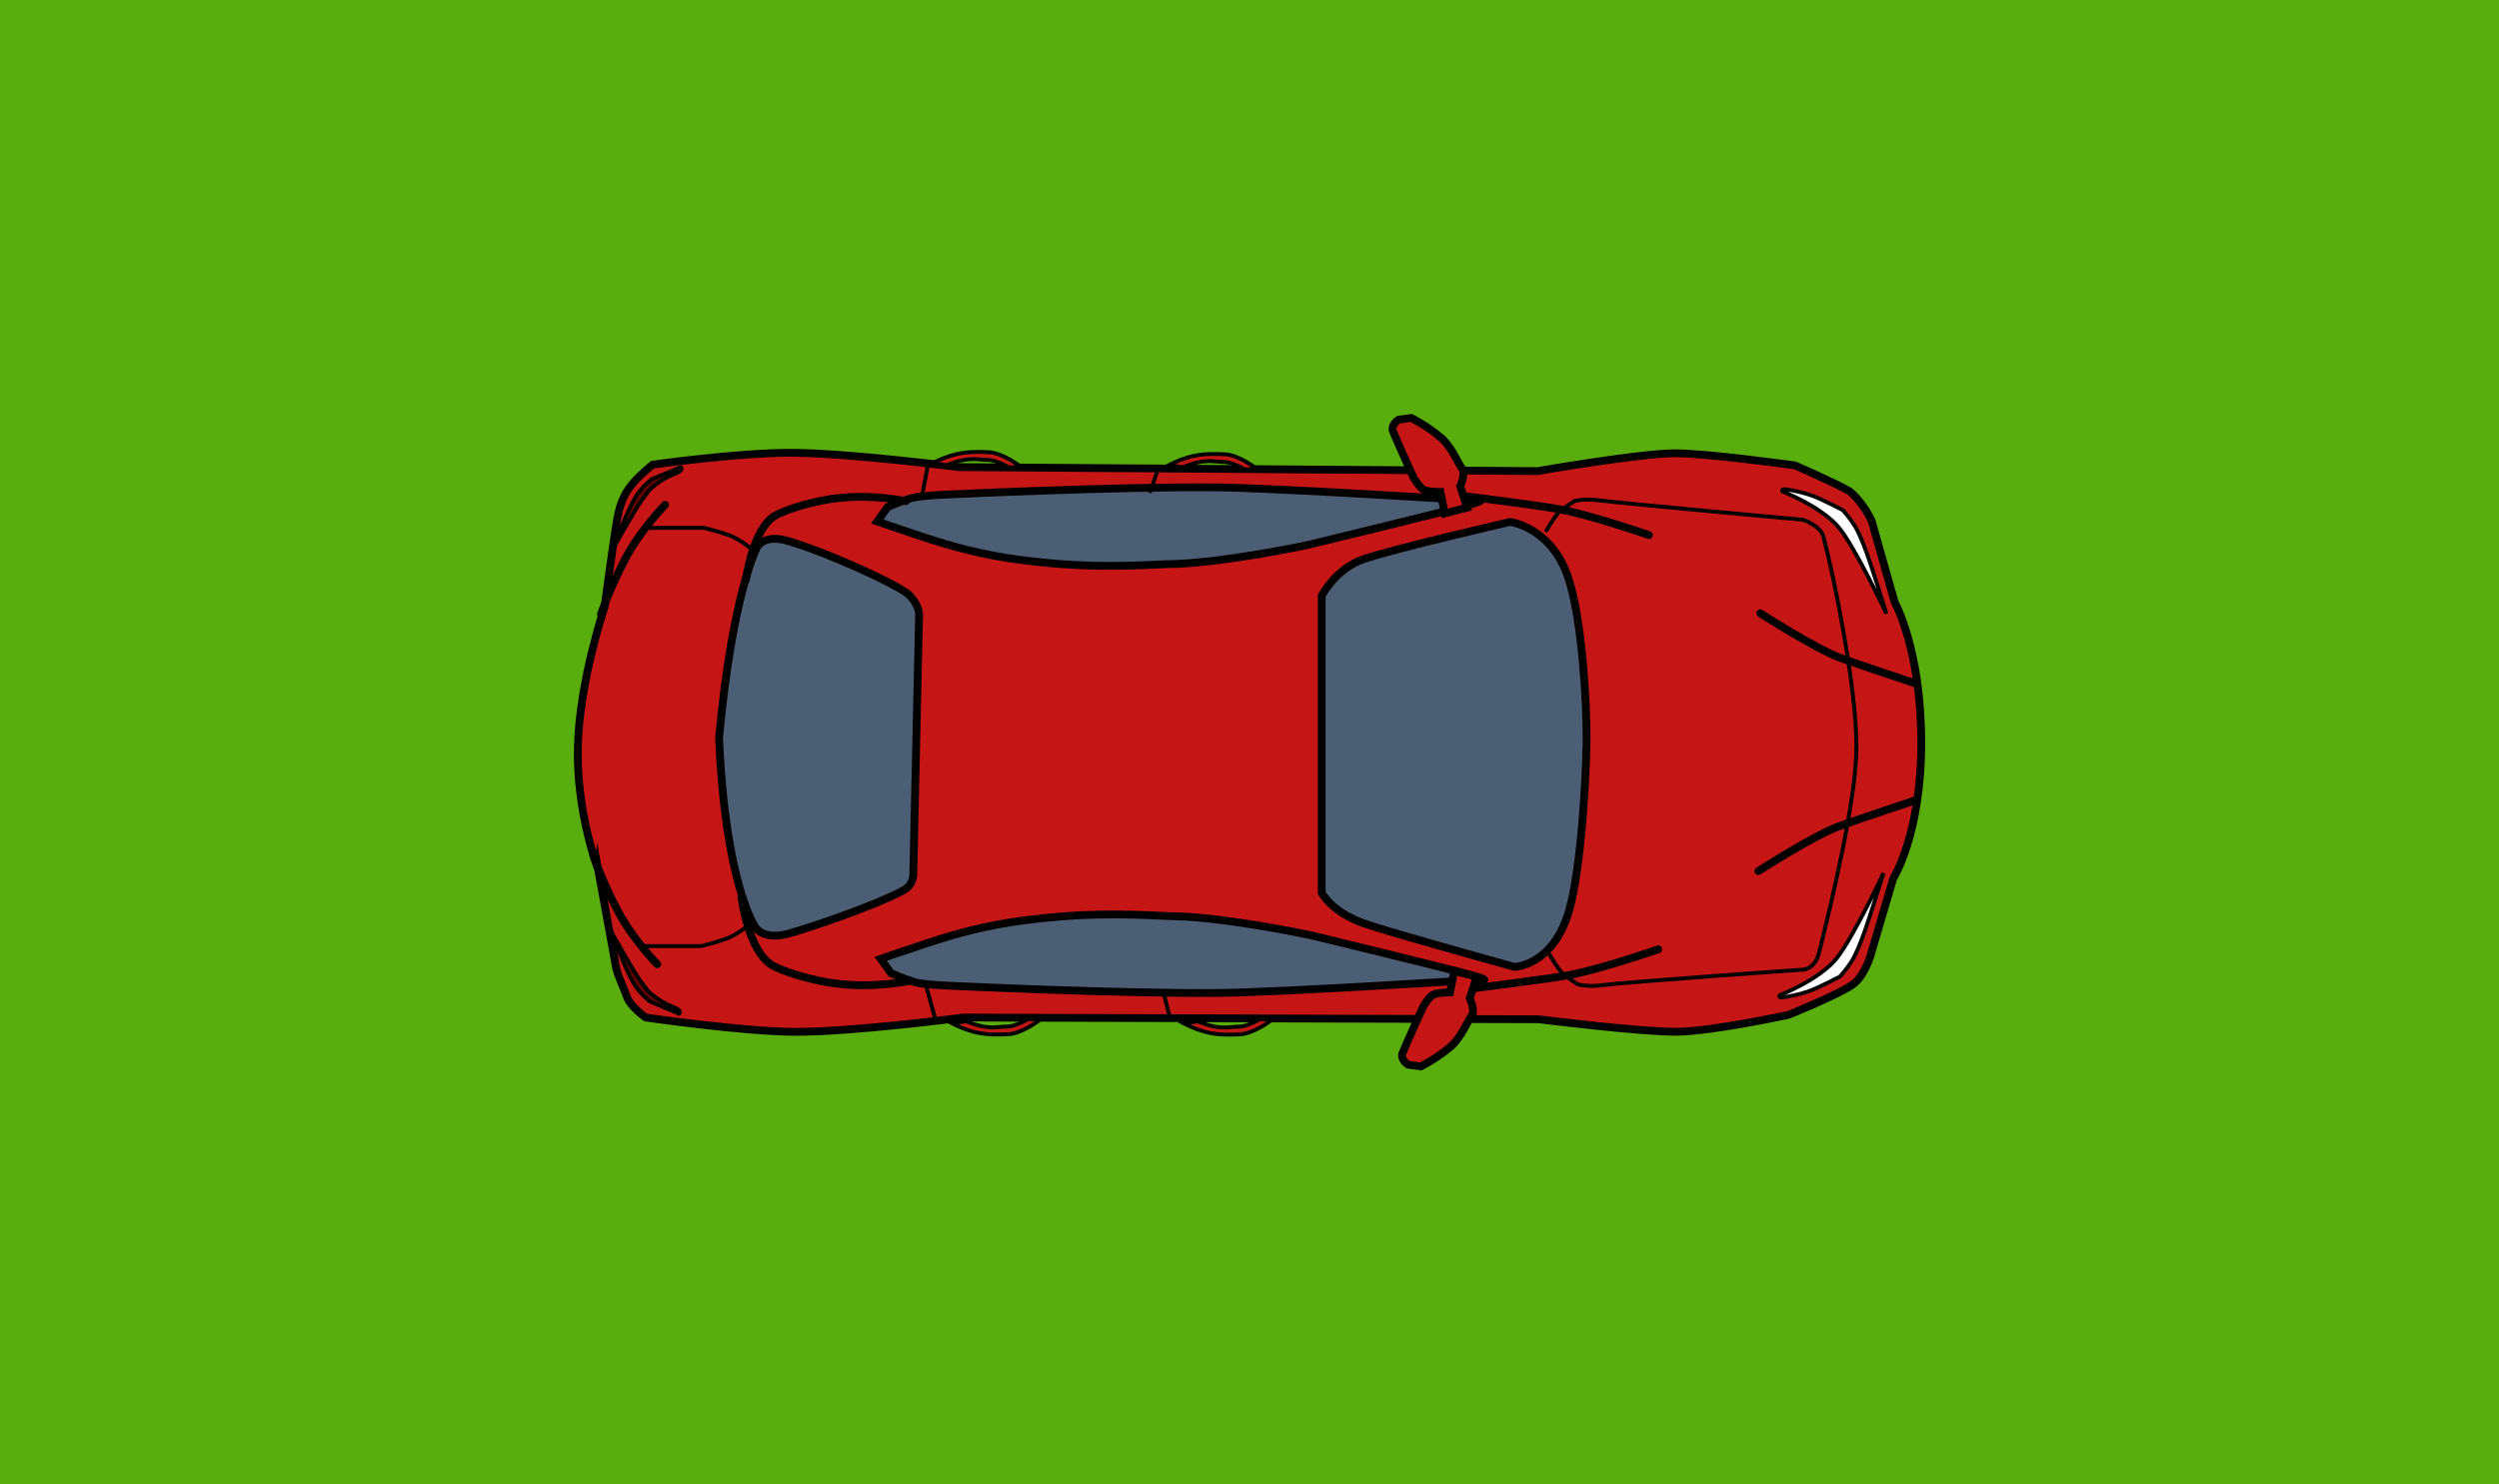 <svg version="1.1" xmlns="http://www.w3.org/2000/svg" xmlns:xlink="http://www.w3.org/1999/xlink" width="160.699" height="95.481" viewBox="0,0,160.699,95.481"><rect x="0" y="0" width="160.699" height="95.481" fill="#808080" stroke="none"/><g transform="translate(-159.65,-132.26)"><g data-paper-data="{&quot;isPaintingLayer&quot;:true}" fill-rule="nonzero" stroke-linejoin="miter" stroke-miterlimit="10" stroke-dasharray="" stroke-dashoffset="0" style="mix-blend-mode: normal"><path d="M159.65,227.74v-95.481h160.699v95.481z" fill="#59ad0d" stroke="none" stroke-width="0" stroke-linecap="butt"/><g stroke="#000000" stroke-linecap="round"><path d="M198.11,188.183c0,0 -1.435,-3.71 -1.298,-8.039c0.138,-4.18 1.713,-8.838 1.713,-8.838c0,0 0.619,-4.598 0.817,-5.688c0.084,-0.465 0.264,-1.265 0.76,-1.962c0.521,-0.732 1.519,-1.509 1.519,-1.509c0,0 5.411,-0.763 8.861,-0.763c3.598,0 10.834,0.921 10.834,0.921l37.199,0.257c0,0 6.422,-1.11 8.717,-1.147c1.982,-0.032 7.837,0.779 7.837,0.779c0,0 2.556,1.112 3.516,1.661c0.963,0.81 1.428,1.932 1.428,1.932l1.474,5.206c0,0 1.711,3.041 1.711,9.029c0,5.927 -1.806,8.753 -1.806,8.753l-1.469,4.988c0,0 -0.367,1.245 -1.094,1.796c-0.846,0.641 -4.166,1.98 -4.166,1.98c0,0 -4.942,1.068 -7.184,1.088c-2.297,0.021 -8.882,-0.804 -8.882,-0.804l-37.009,-0.112c0,0 -7.021,0.921 -10.725,0.921c-3.362,0 -9.685,-0.921 -9.685,-0.921c0,0 -0.978,-0.668 -1.217,-1.336c-0.232,-0.649 -0.61,-1.413 -0.699,-1.902c-0.184,-1.008 -1.152,-6.292 -1.152,-6.292z" fill="#c51515" stroke-width="0.5"/><path d="M244.643,170.585c0,0 0.89,-1.764 2.743,-2.378c2.146,-0.711 9.385,-2.377 9.385,-2.377c0,0 2.657,0.339 3.738,3.623c0.899,2.731 1.187,8.242 1.167,10.438c-0.019,2.128 -0.333,8.189 -1.127,10.947c-1.024,3.555 -3.513,3.616 -3.513,3.616c0,0 -7.653,-2.108 -9.607,-2.774c-2.156,-0.734 -2.786,-1.998 -2.786,-1.998z" fill="#4c5e73" stroke-width="0.5"/><path d="M254.579,195.29c0,0 -12.609,0.796 -16.463,0.838c-6.268,0.068 -17.566,-0.47 -17.566,-0.47c0,0 -1.521,-0.064 -2.082,-0.221c-0.425,-0.119 -1.516,-0.573 -1.516,-0.573l-0.667,-0.927c0,0 1.361,-0.477 3.055,-1.034c1.716,-0.564 3.687,-1.119 6.123,-1.436c3.436,-0.448 5.934,-0.46 9.427,-0.277c3.448,0.023 9.087,1.236 9.087,1.236c0,0 8.491,2.058 10.179,2.523c1.858,0.513 0.424,0.34 0.424,0.34z" fill="#4c5e73" stroke-width="0.5"/><path d="M253.933,164.789c-1.688,0.466 -10.179,2.523 -10.179,2.523c0,0 -5.639,1.213 -9.087,1.236c-3.493,0.183 -5.99,0.17 -9.427,-0.277c-2.436,-0.317 -4.407,-0.872 -6.123,-1.436c-1.694,-0.557 -3.055,-1.034 -3.055,-1.034l0.667,-0.927c0,0 1.091,-0.454 1.516,-0.573c0.561,-0.157 2.082,-0.221 2.082,-0.221c0,0 11.298,-0.538 17.566,-0.47c3.855,0.042 16.463,0.838 16.463,0.838c0,0 1.435,-0.173 -0.424,0.34z" data-paper-data="{&quot;index&quot;:null}" fill="#4c5e73" stroke-width="0.5"/><path d="M218.755,171.657l-0.375,16.769c0,0 0.079,0.725 -0.656,1.116c-1.899,1.01 -6.042,2.406 -7.341,2.764c-1.707,0.47 -2.174,-0.424 -2.174,-0.424c0,0 -1.92,-2.776 -2.318,-12.161c0.867,-9.408 2.459,-12.301 2.459,-12.301c0,0 0.409,-0.743 1.757,-0.42c1.373,0.328 5.591,2.023 7.661,3.273c0.82,0.495 0.987,1.386 0.987,1.386z" fill="#4c5e73" stroke-width="0.5"/><path d="M201.915,194.284c0,0 -1.536,-1.562 -2.507,-3.375c-1.039,-1.94 -1.614,-3.66 -1.614,-3.66" fill="none" stroke-width="0.5"/><path d="M198.296,171.769c0,0 0.575,-1.721 1.614,-3.66c0.971,-1.813 2.507,-3.375 2.507,-3.375" data-paper-data="{&quot;index&quot;:null}" fill="none" stroke-width="0.5"/><path d="M259.096,166.378c0,0 0.45,-0.799 0.777,-1.14c0.266,-0.278 1.04,-0.755 1.04,-0.755c0,0 0.636,-0.149 1.339,-0.062c2.04,0.252 13.332,1.27 13.332,1.27c0,0 1.13,0.364 1.32,1.083c0.717,2.704 2.097,9.604 2.126,13.415c0.026,3.421 -1.653,10.323 -2.399,13.326c-0.287,1.155 -1.081,1.119 -1.081,1.119c0,0 -11.036,0.763 -13.076,1.015c-0.703,0.087 -1.339,-0.062 -1.339,-0.062c0,0 -0.774,-0.478 -1.04,-0.755c-0.327,-0.341 -0.777,-1.14 -0.777,-1.14" fill="none" stroke-width="0.25"/><path d="M277.974,195.072c0,0 -1.317,0.687 -1.957,0.927c-0.461,0.173 -1.367,0.389 -1.774,0.414c-0.267,0.016 -0.147,-0.136 -0.147,-0.136c0,0 2.527,-0.984 3.639,-2.347c1.06,-1.299 3.032,-5.503 3.032,-5.503c0,0 -0.887,2.879 -1.302,3.997c-0.177,0.477 -0.443,1.182 -0.746,1.669c-0.285,0.459 -0.745,0.979 -0.745,0.979z" fill="#ffffff" stroke-width="0.25"/><path d="M278.158,165.076c0,0 0.46,0.52 0.745,0.979c0.302,0.486 0.568,1.192 0.746,1.669c0.416,1.119 1.302,3.997 1.302,3.997c0,0 -1.972,-4.203 -3.032,-5.503c-1.112,-1.363 -3.639,-2.347 -3.639,-2.347c0,0 -0.12,-0.152 0.147,-0.136c0.407,0.025 1.313,0.241 1.774,0.414c0.64,0.24 1.957,0.927 1.957,0.927z" data-paper-data="{&quot;index&quot;:null}" fill="#ffffff" stroke-width="0.25"/><path d="M254.606,195.089l-0.442,1.382c0,0 0.374,0.806 0.124,1.12c-0.23,0.288 -0.673,1.396 -1.316,1.955c-0.943,0.818 -1.959,1.311 -1.959,1.311l-0.811,-0.111c0,0 -0.531,-0.328 -0.357,-0.758c0.288,-0.715 1.315,-2.964 1.315,-2.964c0,0 0.374,-0.638 0.645,-0.778c0.317,-0.164 1.087,-0.147 1.087,-0.147l0.276,-1.382z" fill="#c51515" stroke-width="0.5"/><path d="M252.554,165.283l-0.276,-1.382c0,0 -0.77,0.017 -1.087,-0.147c-0.271,-0.141 -0.645,-0.778 -0.645,-0.778c0,0 -1.027,-2.249 -1.315,-2.964c-0.173,-0.431 0.357,-0.758 0.357,-0.758l0.811,-0.111c0,0 1.016,0.493 1.959,1.311c0.643,0.558 1.087,1.666 1.316,1.955c0.25,0.313 -0.124,1.12 -0.124,1.12l0.442,1.382z" data-paper-data="{&quot;index&quot;:null}" fill="#c51515" stroke-width="0.5"/><path d="M282.919,176.252c0,0 -3.414,-1.131 -4.89,-1.662c-1.587,-0.571 -5.183,-2.883 -5.183,-2.883" fill="none" stroke-width="0.5"/><path d="M272.723,188.291c0,0 3.596,-2.312 5.183,-2.883c1.477,-0.532 4.89,-1.662 4.89,-1.662" data-paper-data="{&quot;index&quot;:null}" fill="none" stroke-width="0.5"/><path d="M266.287,193.324c0,0 -3.865,1.332 -5.843,1.676c-1.553,0.27 -5.967,0.824 -5.967,0.824" fill="none" stroke-width="0.5"/><path d="M253.873,164.175c0,0 4.414,0.554 5.967,0.824c1.978,0.344 5.843,1.676 5.843,1.676" data-paper-data="{&quot;index&quot;:null}" fill="none" stroke-width="0.5"/><path d="M201.251,166.214h3.661c0,0 1.342,0.323 1.88,0.582c0.748,0.361 1.314,0.892 1.314,0.892" fill="none" stroke-width="0.25"/><path d="M207.922,191.643c0,0 -0.566,0.532 -1.314,0.892c-0.537,0.259 -1.88,0.582 -1.88,0.582h-3.661" data-paper-data="{&quot;index&quot;:null}" fill="none" stroke-width="0.25"/><path d="M218.212,195.34c0,0 -2.26,0.484 -4.526,0.213c-1.58,-0.134 -3.763,-0.81 -4.429,-1.236c-1.515,-0.968 -1.929,-4.356 -1.929,-4.356" fill="none" stroke-width="0.5"/><path d="M207.618,169.574c0,0 0.392,-3.199 1.822,-4.113c0.629,-0.402 2.69,-1.041 4.182,-1.167c2.139,-0.256 4.274,0.201 4.274,0.201" data-paper-data="{&quot;index&quot;:null}" fill="none" stroke-width="0.5"/><path d="M219.298,162.282l-0.369,1.966" fill="none" stroke-width="0.25"/><path d="M219.175,195.575l0.614,2.211" fill="none" stroke-width="0.25"/><path d="M225.306,162.297l-0.775,0.028c0,0 -0.904,-0.526 -1.434,-0.481c-0.802,-0.048 -0.686,-0.076 -1.177,-0.037c-0.636,0.051 -1.387,0.376 -1.387,0.376l-0.897,-0.136c0,0 0.749,-0.399 1.545,-0.581c0.77,-0.177 1.579,-0.138 2.054,-0.117c0.92,0.041 2.069,0.948 2.069,0.948z" fill="#c51616" stroke-width="0.25"/><path d="M240.483,162.428l-0.775,0.028c0,0 -0.904,-0.526 -1.434,-0.481c-0.802,-0.048 -0.686,-0.076 -1.177,-0.037c-0.636,0.051 -1.387,0.376 -1.387,0.376l-0.897,-0.136c0,0 0.749,-0.399 1.545,-0.581c0.77,-0.177 1.579,-0.138 2.054,-0.117c0.92,0.041 2.069,0.948 2.069,0.948z" fill="#c51616" stroke-width="0.25"/><path d="M224.48,198.785c-0.476,0.021 -1.285,0.06 -2.054,-0.117c-0.796,-0.183 -1.545,-0.581 -1.545,-0.581l0.897,-0.136c0,0 0.75,0.325 1.387,0.376c0.491,0.039 0.375,0.011 1.177,-0.037c0.53,0.045 1.434,-0.481 1.434,-0.481l0.775,0.028c0,0 -1.15,0.907 -2.069,0.948z" data-paper-data="{&quot;index&quot;:null}" fill="#c31616" stroke-width="0.25"/><path d="M239.381,198.793c-0.476,0.021 -1.285,0.06 -2.054,-0.117c-0.796,-0.183 -1.545,-0.581 -1.545,-0.581l0.897,-0.136c0,0 0.75,0.325 1.387,0.376c0.491,0.039 0.375,0.011 1.177,-0.037c0.53,0.045 1.434,-0.481 1.434,-0.481l0.775,0.028c0,0 -1.15,0.907 -2.069,0.948z" data-paper-data="{&quot;index&quot;:null}" fill="#c31616" stroke-width="0.25"/><path d="M234.462,196.066l0.415,1.658" fill="none" stroke-width="0.25"/><path d="M234.047,162.62l-0.415,1.244" fill="none" stroke-width="0.25"/><path d="M198.929,192.141c0,0 1.398,2.516 1.925,3.247c0.384,0.532 0.535,0.687 0.535,0.687c0,0 0.386,0.356 0.81,0.602c0.461,0.268 0.968,0.432 1.071,0.524c0.201,0.179 0.054,0.265 0.054,0.265l-1.87,-0.783c0,0 -0.407,-0.319 -0.715,-0.695c-0.251,-0.307 -0.434,-0.636 -0.61,-0.988c-0.417,-0.834 -1.2,-2.86 -1.2,-2.86z" fill="#650000" stroke-width="0.25"/><path d="M200.229,164.771c0.176,-0.352 0.36,-0.681 0.61,-0.988c0.307,-0.376 0.715,-0.695 0.715,-0.695l1.87,-0.783c0,0 0.147,0.086 -0.054,0.265c-0.103,0.092 -0.61,0.256 -1.071,0.524c-0.424,0.246 -0.81,0.602 -0.81,0.602c0,0 -0.151,0.155 -0.535,0.687c-0.528,0.731 -1.925,3.247 -1.925,3.247c0,0 0.782,-2.026 1.2,-2.86z" data-paper-data="{&quot;index&quot;:null}" fill="#670000" stroke-width="0.25"/></g></g></g></svg><!--rotationCenter:80.349705:47.74025999999998-->